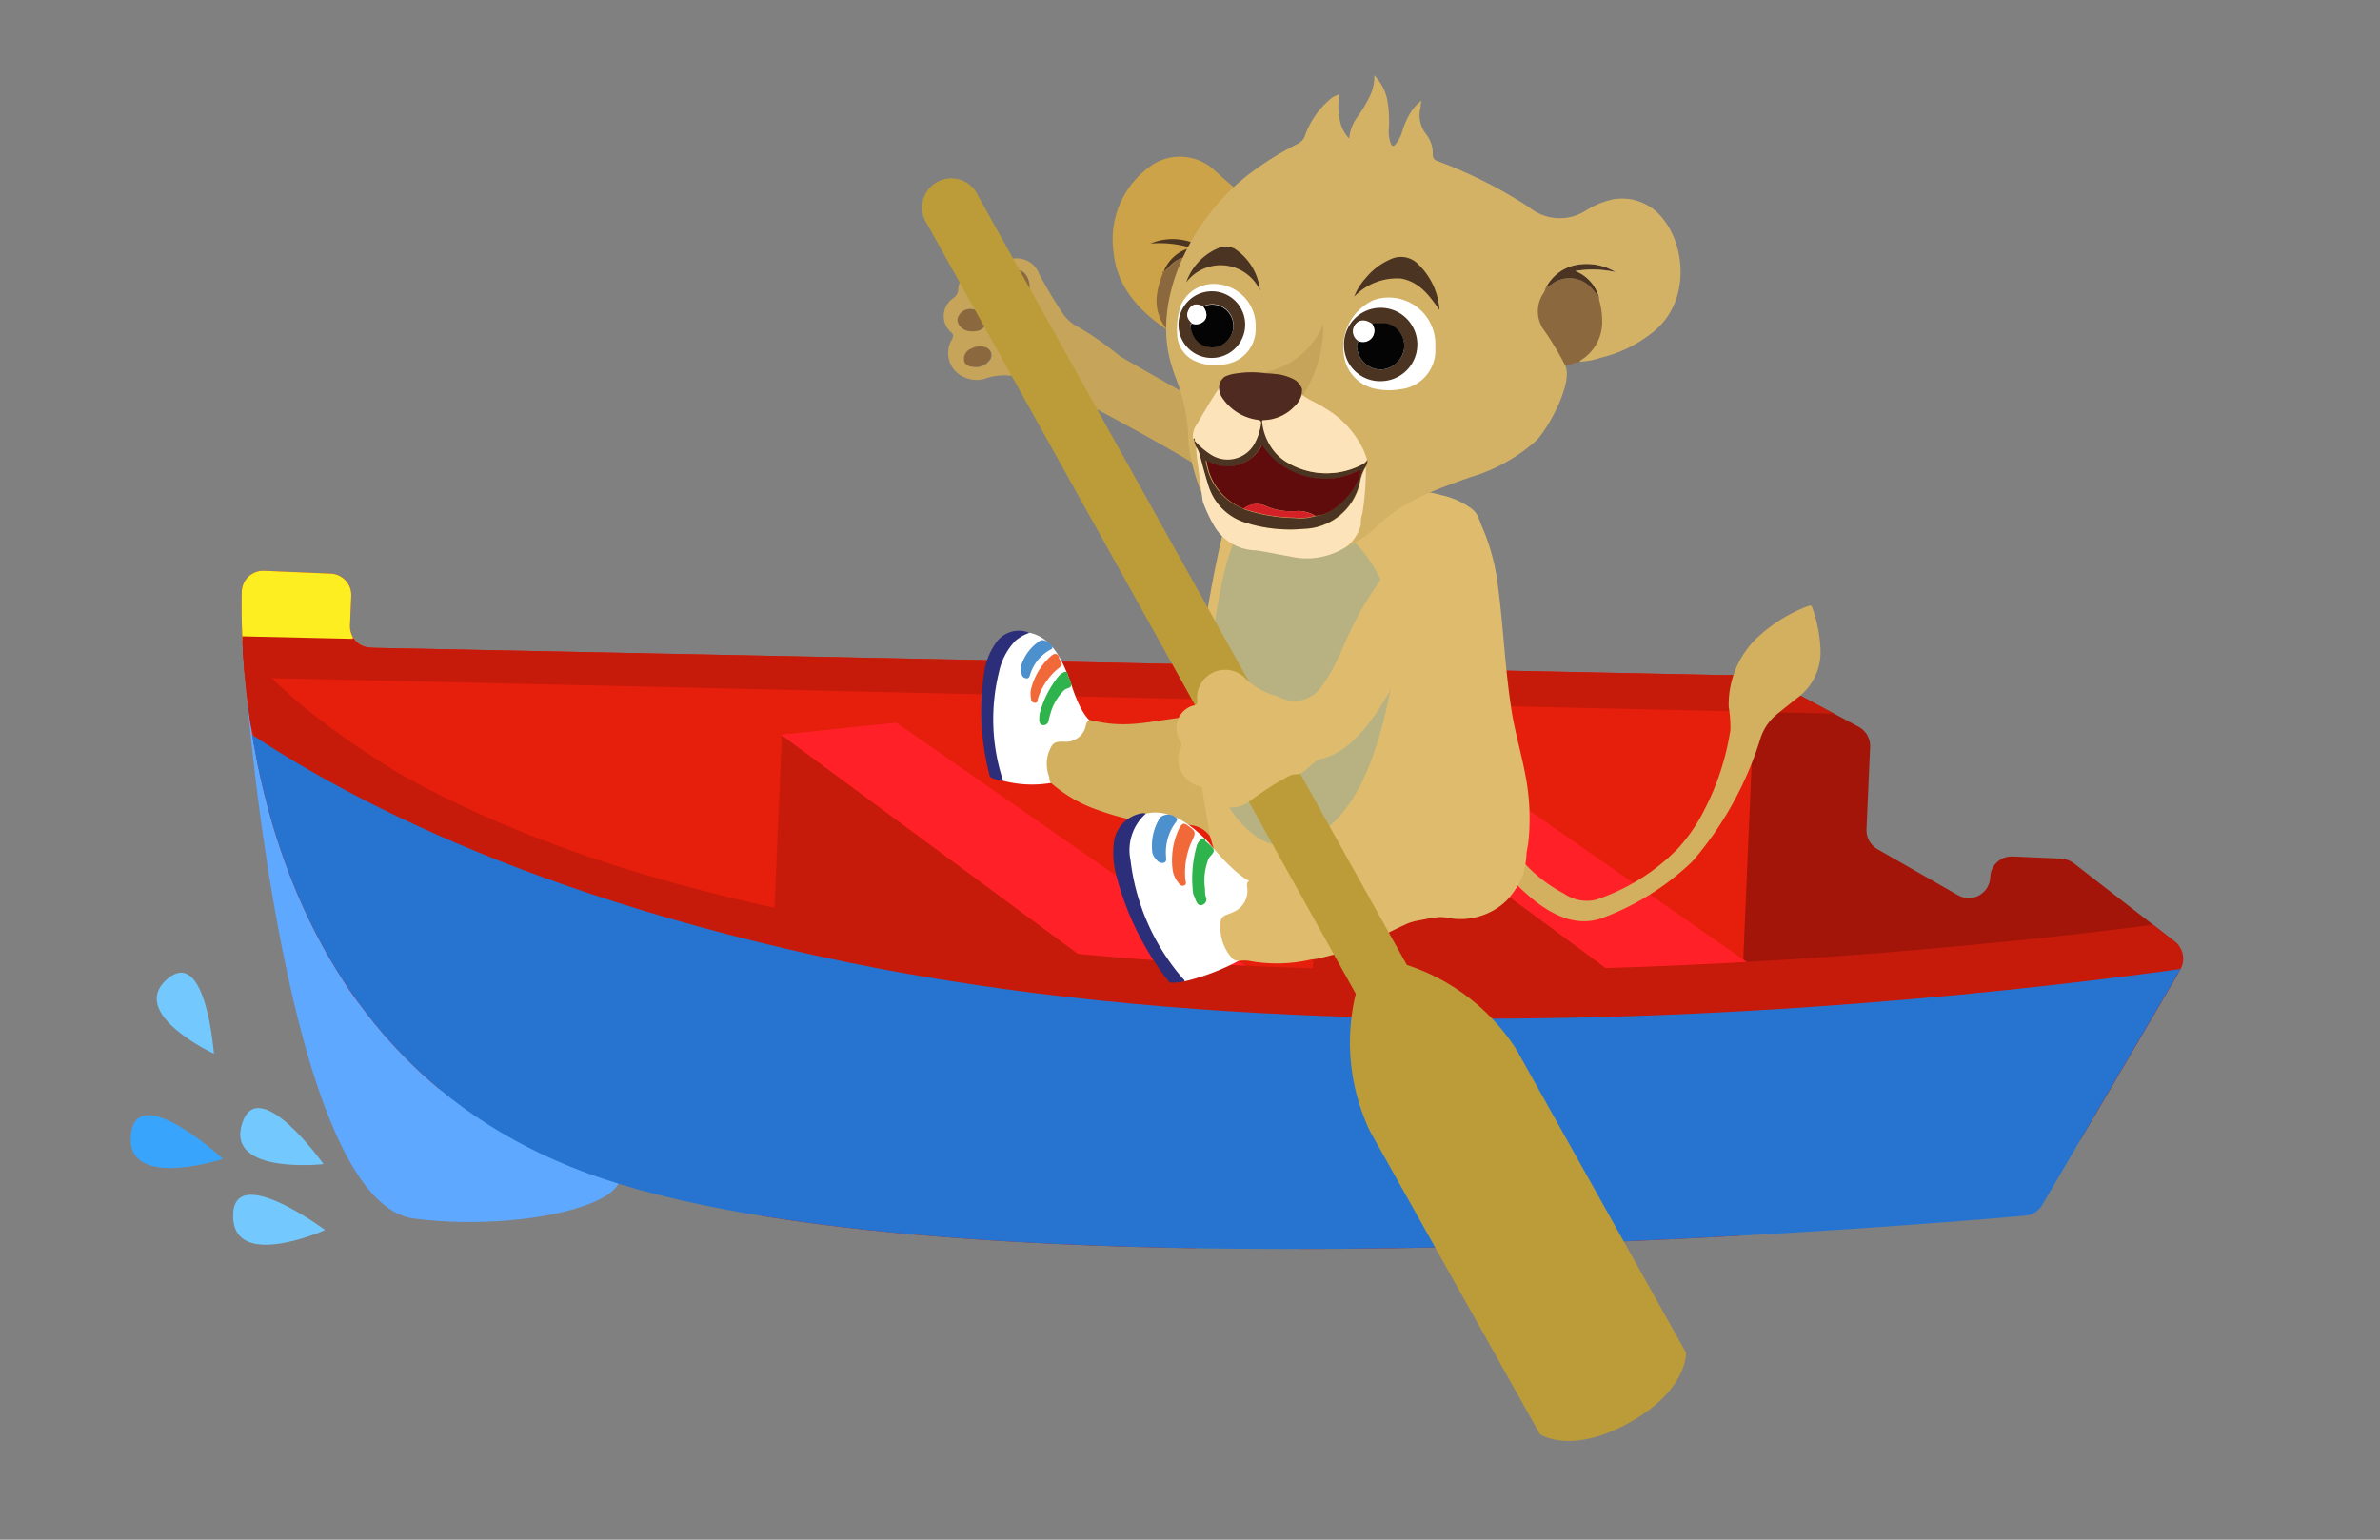 <svg id="Layer_1" data-name="Layer 1" xmlns="http://www.w3.org/2000/svg" xmlns:xlink="http://www.w3.org/1999/xlink" viewBox="0 0 170 110"><rect x="0" y="0" width="170" height="110" fill="#808080" stroke="none"/><defs><style>.cls-1{fill:none;}.cls-2{fill:#73c9fe;}.cls-3{fill:#38a4fc;}.cls-4{fill:#5ea8ff;}.cls-5{clip-path:url(#clip-path);}.cls-6{fill:#e61e0c;}.cls-7{fill:#a31508;}.cls-8{fill:#fcee21;}.cls-9{fill:#c61a0a;}.cls-10{fill:#ff2127;}.cls-11{fill:#2674cf;}.cls-12{fill:#d3b05f;}.cls-13{fill:#fff;}.cls-14{fill:#2c2e7a;}.cls-15{fill:#2fb34c;}.cls-16{fill:#f16939;}.cls-17{fill:#4c90cd;}.cls-18{fill:#c6a459;}.cls-19{fill:#8b683d;}.cls-20{fill:#dfbc6d;}.cls-21{fill:#b8b282;}.cls-22{fill:#4c3422;}.cls-23{fill:#cca348;}.cls-24{clip-path:url(#clip-path-2);}.cls-25{fill:#d3b266;}.cls-26{fill:#040404;}.cls-27{fill:#fde3ba;}.cls-28{fill:#600b0c;}.cls-29{fill:#d42027;}.cls-30{fill:#4e2a21;}.cls-31{fill:#bc9c39;}</style><clipPath id="clip-path"><path id="SVGID" class="cls-1" d="M142.16,62.66h0a1.53,1.53,0,0,1,1.6-1.47l3.47.15a1.66,1.66,0,0,1,.88.32l7.24,5.62a1.54,1.54,0,0,1,.38,2l-9.86,16.81a1.53,1.53,0,0,1-1.18.76c-8.1.72-77.07,6.49-102.82-3.06C18.06,75,17.12,48.92,17.27,42.27a1.53,1.53,0,0,1,1.6-1.49l4.75.2a1.53,1.53,0,0,1,1.47,1.6L25,44.68a1.53,1.53,0,0,0,1.5,1.6l99.1,2a1.52,1.52,0,0,1,.69.19l6.48,3.46a1.55,1.55,0,0,1,.81,1.42l-.26,5.91a1.56,1.56,0,0,0,.77,1.4l5.77,3.3A1.54,1.54,0,0,0,142.16,62.66Z"/></clipPath><clipPath id="clip-path-2"><path id="SVGID-2" data-name="SVGID" class="cls-1" d="M88.15,13.39a4.75,4.75,0,0,1-.6.95A23.71,23.71,0,0,0,86,17.49a21.23,21.23,0,0,1-1.64,3,5.26,5.26,0,0,0-.87,2.55c0,.18.06.39-.12.53-2-1.36-3.59-3.05-3.83-5.57A6.41,6.41,0,0,1,82,12a3.63,3.63,0,0,1,4.69.11C87.18,12.54,87.66,13,88.15,13.39Z"/></clipPath></defs><title>16_small_boat_moves_slowly</title><path class="cls-2" d="M23.22,87.88s-6.59-4.93-6.57-1S23.22,87.88,23.22,87.88Z"/><path class="cls-3" d="M15.93,82.8s-6.19-5.7-6.58-1.71S15.93,82.8,15.93,82.8Z"/><path class="cls-2" d="M23.11,83.17s-4.67-6.56-5.82-2.89S23.11,83.17,23.11,83.17Z"/><path class="cls-2" d="M15.28,75.28s-.57-7.76-3.36-5.31S15.28,75.28,15.28,75.28Z"/><path class="cls-4" d="M17.63,49.65s2.83,36.23,11.94,37.41S49.7,85,41.35,81.6,20.79,65.71,17.63,49.65Z"/><g class="cls-5"><rect class="cls-6" x="10.12" y="37.15" width="16.22" height="34.36" transform="translate(34.13 109.39) rotate(-177.55)"/><rect class="cls-7" x="122.29" y="46.62" width="33.47" height="34.36" transform="translate(275.2 133.5) rotate(-177.55)"/><polygon class="cls-8" points="8.54 45.41 29.11 46.29 43.45 12.51 10.01 11.08 8.54 45.41"/><polygon class="cls-6" points="24.4 77.53 123.98 81.21 125.4 47.95 25.21 45.07 24.4 77.53"/><rect class="cls-9" x="15.58" y="46.8" width="121.43" height="2.94" transform="translate(151.48 98.26) rotate(-178.7)"/><polygon class="cls-9" points="92.85 90.89 123.8 92.21 126.17 70.58 102.59 53.26 94.42 54.23 92.85 90.89"/><polygon class="cls-10" points="132.32 82.18 141.91 80.67 102.58 53.27 94.35 54.14 132.32 82.18"/><polygon class="cls-9" points="54.28 89.23 85.23 90.56 87.61 68.93 64.03 51.61 55.85 52.58 54.28 89.23"/><polygon class="cls-10" points="93.75 80.52 103.34 79.02 64.02 51.62 55.78 52.49 93.75 80.52"/><path class="cls-9" d="M158.25,65.45S70.71,79.1,28.46,55.23C18.32,49,17.29,45.58,16.31,44.76c-.23,5.39,8.25,22.66,8.25,22.66l5.83,7.19,126,5.4Z"/><path class="cls-11" d="M164.54,67.88S105,78.66,58.18,68.25,2.44,36.89,2.44,36.89L15.87,88.75,157.3,94.81Z"/></g><path class="cls-12" d="M119.87,60.6a12.13,12.13,0,0,0,1.9-2.8,18.52,18.52,0,0,0,1.83-5.65,9,9,0,0,0-.12-1.65,6.58,6.58,0,0,1,2.3-5.18,10.83,10.83,0,0,1,3.32-2c.16-.06.28-.13.36.12a10.23,10.23,0,0,1,.58,3.05,4.08,4.08,0,0,1-1.67,3.38c-.52.42-1.06.83-1.57,1.26a3.68,3.68,0,0,0-1.07,1.68A24.56,24.56,0,0,1,121,61.41a4.78,4.78,0,0,1-.39.39,18.52,18.52,0,0,1-5.94,3.7c-2.33,1-4.55-.52-6.3-2.27a14.39,14.39,0,0,1-1.54-1.85l1.39-.62a.6.6,0,0,0,.09.22,10.22,10.22,0,0,0,3.38,2.85,2.88,2.88,0,0,0,2.28.46A14.65,14.65,0,0,0,119.87,60.6Z"/><path class="cls-13" d="M78,51.58s-.69-.25-1.46-2.62c-.48-1.34-1.21-3.39-3-3.75s-2.71,2.12-2.83,3.37,0,6.59.93,7.2a8.15,8.15,0,0,0,3.41.16C75.6,55.79,78.51,52.3,78,51.58Z"/><path class="cls-12" d="M89.39,51.19c.45,0,.89.09,1.34.16A17.12,17.12,0,0,1,94,52.1c1.14.44,1.11,1.93.87,2.94a3.16,3.16,0,0,1-.79,1.34c-.54.61-1.54,1-1.92,1.73a16.8,16.8,0,0,0-.55,2.52A3.83,3.83,0,0,1,89,63.31,1.7,1.7,0,0,1,88,63.22a2.18,2.18,0,0,1-1-1.63,4.47,4.47,0,0,0-.6-1.88c-.85-1.13-2.27-.71-3.46-.79a19.67,19.67,0,0,1-4.58-1.07,10,10,0,0,1-3.28-1.91c-.15-.12-.1-.31-.15-.47a2.54,2.54,0,0,1,0-1.78c.24-.6.38-.7,1-.71a1.45,1.45,0,0,0,1.64-1.2c.1-.31.21-.37.53-.29,2.23.53,3.76.11,6-.19A24.27,24.27,0,0,1,89.39,51.19Z"/><path class="cls-14" d="M73.54,45.21a3.11,3.11,0,0,0-1,.56A4.55,4.55,0,0,0,71.36,48a14.06,14.06,0,0,0,.26,7.69s0,.07,0,.12a4.25,4.25,0,0,1-.79-.24.27.27,0,0,1-.16-.24,18,18,0,0,1-.37-7.3,4.74,4.74,0,0,1,.77-2A2,2,0,0,1,73.54,45.21Z"/><path class="cls-15" d="M74.26,51a7.1,7.1,0,0,1,1.37-2.71,1.05,1.05,0,0,1,.29-.23c.17-.1.31-.11.36.12a1,1,0,0,0,0,.1,1.79,1.79,0,0,1,.24.64c0,.26-.33.23-.5.38a3.74,3.74,0,0,0-1,1.73,3.59,3.59,0,0,0-.12.47.37.37,0,0,1-.36.31c-.2,0-.27-.15-.31-.31A3.84,3.84,0,0,1,74.26,51Z"/><path class="cls-16" d="M73.63,49.3a4.64,4.64,0,0,1,1.5-2.48c.23-.16.4-.14.52.12a.41.41,0,0,0,0,.09c.27.48.27.48-.16.81a4.64,4.64,0,0,0-1.33,2c-.06.14,0,.41-.27.37s-.23-.27-.27-.45A1.87,1.87,0,0,1,73.63,49.3Z"/><path class="cls-17" d="M72.9,47.69a3.3,3.3,0,0,1,1.4-1.92c.25-.15.81.18.87.47,0,.12-.07.14-.13.17a3.06,3.06,0,0,0-1.43,1.69c-.06.16-.07.41-.33.36s-.3-.23-.34-.43A2.66,2.66,0,0,1,72.9,47.69Z"/><path class="cls-18" d="M86.6,29.23c.38,1.39-.34,1.48.47,2.66.5.73-.53,1.16-.09,1.93.08.14.2.27.15.45-.93-.57-1.87-1.16-2.81-1.72-2-1.19-7.49-4.18-9.6-5.17a8,8,0,0,0-2.48-.53,4,4,0,0,0-1.87.2A2.05,2.05,0,0,1,69,27a1.88,1.88,0,0,1-1-2.76c.07-.17.14-.27,0-.45a1.53,1.53,0,0,1,.1-2.49.84.84,0,0,0,.35-.69A1.85,1.85,0,0,1,71,19.12c.14.07.2.07.31-.05a1.71,1.71,0,0,1,2.92.51,30.51,30.51,0,0,0,1.61,2.7,2.94,2.94,0,0,0,1.25,1.12A23.15,23.15,0,0,1,80,25.45C80.14,25.55,86.46,29.13,86.6,29.23ZM71.19,23.5a7.65,7.65,0,0,0,.71,2c.14.27.34.51.66.49s.79-.17.9-.6a3.34,3.34,0,0,1,1-1.63.9.9,0,0,0,.2-1c-.14-.34-.47-.34-.77-.38-.45-.05-.9,0-1.36-.05A1.3,1.3,0,0,0,71.19,23.5Zm-1.8.17c.55,0,1-.21,1-.59a1.09,1.09,0,0,0-.94-1,.9.9,0,0,0-1,.73C68.38,23.26,68.8,23.63,69.39,23.67Zm4.14-3.16a1.36,1.36,0,0,0-.35-1,.6.6,0,0,0-1,.17,1.12,1.12,0,0,0,.09,1.12c.16.29.39.53.75.46S73.49,20.88,73.53,20.51Zm-3.9,5.7a1.11,1.11,0,0,0,1-.39.58.58,0,0,0-.24-1,1.3,1.3,0,0,0-1,.12.77.77,0,0,0-.49.78C68.88,26,69.15,26.18,69.63,26.21Zm1-4.44c.68.05,1-.31.8-.8a1.36,1.36,0,0,0-1.1-.82.59.59,0,0,0-.62.85A1.12,1.12,0,0,0,70.59,21.77Z"/><path class="cls-19" d="M71.19,23.5a1.3,1.3,0,0,1,1.36-1.19c.46.08.91,0,1.36.05.3,0,.63,0,.77.38a.9.9,0,0,1-.2,1,3.34,3.34,0,0,0-1,1.63c-.11.43-.51.56-.9.6s-.52-.22-.66-.49A7.65,7.65,0,0,1,71.19,23.5Z"/><path class="cls-19" d="M69.39,23.67c-.59,0-1-.41-1-.85a.9.9,0,0,1,1-.73,1.09,1.09,0,0,1,.94,1C70.36,23.46,69.94,23.71,69.39,23.67Z"/><path class="cls-19" d="M73.53,20.51c0,.37-.16.69-.54.76s-.59-.17-.75-.46a1.12,1.12,0,0,1-.09-1.12.6.6,0,0,1,1-.17A1.36,1.36,0,0,1,73.53,20.51Z"/><path class="cls-19" d="M69.63,26.21c-.48,0-.75-.19-.77-.51a.77.77,0,0,1,.49-.78,1.3,1.3,0,0,1,1-.12.58.58,0,0,1,.24,1A1.11,1.11,0,0,1,69.63,26.21Z"/><path class="cls-19" d="M70.59,21.77a1.12,1.12,0,0,1-.92-.77.59.59,0,0,1,.62-.85,1.36,1.36,0,0,1,1.1.82C71.56,21.46,71.27,21.82,70.59,21.77Z"/><path class="cls-20" d="M107.66,64.29l.13-.15a5.46,5.46,0,0,0,1-1.67,6.72,6.72,0,0,0,.24-1.34c0-.33.11-.65.14-1a16.07,16.07,0,0,0-.23-4.84c-.3-1.58-.77-3.13-1-4.72-.46-3-.57-6.1-1-9.13a15.15,15.15,0,0,0-1.12-3.9c-.24-.58-.27-.91-.82-1.28a5.67,5.67,0,0,0-2.1-.9,8.09,8.09,0,0,0-2.34-.3,8.57,8.57,0,0,1-2,.1c-2.19-.24-4.38-.55-6.56-.83L89.57,34c-.16,0-.71-.18-.86-.1a23.15,23.15,0,0,0-1.11,3.12,85.31,85.31,0,0,0-2.15,12.86c-.27,2.42.49,7.1.93,9.52a8.45,8.45,0,0,0,.73,2.23,1.92,1.92,0,0,0,.18.31,6.83,6.83,0,0,0,3.06,2.46,15.29,15.29,0,0,0,4.31,1.16c.22,0,.44.08.66.13l1.27.15,1.18.09c.69,0,1.38.12,2.07.1a7.12,7.12,0,0,0,1.29-.23c.51-.09,1-.21,1.55-.27a3.23,3.23,0,0,1,1,.09,4.74,4.74,0,0,0,2.77-.46A4.37,4.37,0,0,0,107.66,64.29Z"/><path class="cls-21" d="M89.24,36.65c1,1,2,.3,3.14.31,5.51,0,8.05,6.73,7.14,11.36-.79,4-2.07,10-6.28,11.8-3.84,1.69-6.71-3.71-7.17-6.86a23.84,23.84,0,0,1,.42-7c.48-3,.87-6.54,2.41-9.17A.83.83,0,0,1,89.24,36.65Z"/><path class="cls-13" d="M107.59,32.66c0,.08-.12.07-.2.07S107.51,32.63,107.59,32.66Z"/><path class="cls-13" d="M107.67,32.59c0,.07,0,.07-.08.07S107.62,32.58,107.67,32.59Z"/><path class="cls-22" d="M110.37,20.54l-.05.06Z"/><path class="cls-23" d="M88.15,13.39a4.75,4.75,0,0,1-.6.95A23.71,23.71,0,0,0,86,17.49a21.23,21.23,0,0,1-1.64,3,5.26,5.26,0,0,0-.87,2.55c0,.18.06.39-.12.53-2-1.36-3.59-3.05-3.83-5.57A6.41,6.41,0,0,1,82,12a3.63,3.63,0,0,1,4.69.11C87.18,12.54,87.66,13,88.15,13.39Z"/><path class="cls-22" d="M83.06,19.53l.06-.13C83,19.41,83.06,19.47,83.06,19.53Z"/><g class="cls-24"><path class="cls-19" d="M83.06,19.53A6.14,6.14,0,0,0,82.65,21a3.18,3.18,0,0,0,1.18,3,.16.16,0,0,1,0,.1h0a.15.15,0,0,1,.16.08l.88.37a20.48,20.48,0,0,1,1.93-2.42,2.3,2.3,0,0,0,.35-2.45,1.17,1.17,0,0,1-.13-.44l0-.06h0a1.89,1.89,0,0,1-.51-.38A2.08,2.08,0,0,0,84,18.66c-.34.2-.54.53-.85.74h0Z"/><path class="cls-22" d="M83.12,19.4c.31-.21.51-.54.85-.74a2.08,2.08,0,0,1,2.56.16,1.89,1.89,0,0,0,.51.38,3.14,3.14,0,0,0-1.7-1.8,4.08,4.08,0,0,0-3.16,0,7.71,7.71,0,0,1,2.87.3A2.81,2.81,0,0,0,83.12,19.4Z"/></g><path class="cls-22" d="M114.22,21.26c-.28-.25-.44-.6-.75-.84a2.06,2.06,0,0,0-2.55-.18,1.82,1.82,0,0,1-.56.31A3.14,3.14,0,0,1,112.28,19a4,4,0,0,1,3.13.44,7.6,7.6,0,0,0-2.89-.08A2.83,2.83,0,0,1,114.22,21.26Z"/><path class="cls-19" d="M114.26,21.39a5.85,5.85,0,0,1,.22,1.5,3.21,3.21,0,0,1-1.56,2.86s0,.05-.07.08h0a.26.26,0,0,1-.17.05l-.91.26a21,21,0,0,0-1.6-2.65,2.3,2.3,0,0,1,0-2.48,1,1,0,0,0,.18-.41l.05-.06h0a1.82,1.82,0,0,0,.56-.31,2.06,2.06,0,0,1,2.55.18c.31.24.47.59.75.84h0Z"/><path class="cls-25" d="M118.91,15.8a3.69,3.69,0,0,0-3.68-1.56,6,6,0,0,0-2,.83,3.45,3.45,0,0,1-4-.26,32.88,32.88,0,0,0-6.54-3.3.45.45,0,0,1-.35-.46,2.2,2.2,0,0,0-.44-1.42,2.2,2.2,0,0,1-.42-2c0-.13,0-.26.08-.45a2.9,2.9,0,0,0-.7.7,5.58,5.58,0,0,0-.68,1.44,2.66,2.66,0,0,1-.51,1c-.14.15-.24.15-.32-.06a2.3,2.3,0,0,1-.15-1,9,9,0,0,0-.1-2.08,3.5,3.5,0,0,0-.94-1.8,3.07,3.07,0,0,1-.29,1.44A10.44,10.44,0,0,1,97,8.3a3,3,0,0,0-.63,1.6,2.63,2.63,0,0,1-.7-1.51,4.75,4.75,0,0,1,0-1.64,1.66,1.66,0,0,0-.74.41A6.06,6.06,0,0,0,93.21,9.7a1,1,0,0,1-.57.6,22.9,22.9,0,0,0-3.45,2.16c-3.79,2.9-6.9,8.53-5.59,13.36.11.38.22.76.36,1.12h0a12.8,12.8,0,0,1,.93,4.76,14.32,14.32,0,0,0,2.34,6.13,11,11,0,0,0,6.26,1.86,7.54,7.54,0,0,0,5-2.22c1.89-1.75,4.12-2.51,6.48-3.36a12.23,12.23,0,0,0,4.78-2.65c.88-.92,2.61-4.09,2.06-5.33a21,21,0,0,0-1.6-2.65,2.3,2.3,0,0,1,0-2.48,1,1,0,0,0,.18-.41l.05-.06h0A3.14,3.14,0,0,1,112.28,19a4,4,0,0,1,3.13.44,7.6,7.6,0,0,0-2.89-.08,2.83,2.83,0,0,1,1.7,1.91.68.68,0,0,0,0,.13,5.85,5.85,0,0,1,.22,1.5,3.21,3.21,0,0,1-1.56,2.86s0,.05-.07.08a5.17,5.17,0,0,0,1.52-.28,9.4,9.4,0,0,0,3.94-2C120.68,21.44,120.36,17.72,118.91,15.8Z"/><polygon class="cls-25" points="114.22 21.26 114.22 21.25 114.22 21.25 114.22 21.26"/><path class="cls-22" d="M102.82,22.15c-.7-1-1.4-2-2.74-2.25a4.23,4.23,0,0,0-3.35,1.29,4.11,4.11,0,0,1,.81-1.31,4.71,4.71,0,0,1,1.77-1.35,1.72,1.72,0,0,1,1.89.25A5,5,0,0,1,102.82,22.15Z"/><path class="cls-22" d="M90,20.75a3.09,3.09,0,0,0-5.27-.58,4.11,4.11,0,0,1,2.52-2.53,1.45,1.45,0,0,1,.94.13A4.09,4.09,0,0,1,90,20.75Z"/><path class="cls-18" d="M94.52,23.13A5.65,5.65,0,0,1,89,26.69a5.8,5.8,0,0,0,3.46,2.37A9.07,9.07,0,0,0,94.52,23.13Z"/><path class="cls-13" d="M102.52,24.81a2.79,2.79,0,0,1-2.51,3,4.48,4.48,0,0,1-1.59,0A2.83,2.83,0,0,1,96,25.43a3.7,3.7,0,0,1,2.14-4,3.33,3.33,0,0,1,4.32,2.49A3.46,3.46,0,0,1,102.52,24.81Z"/><path class="cls-22" d="M98.7,27.23A2.57,2.57,0,0,1,96,24.7a2.62,2.62,0,1,1,2.7,2.53Zm-1.61-2.88a.54.54,0,0,0-.15.56A1.72,1.72,0,0,0,98.7,26.4,1.75,1.75,0,0,0,100.28,25a1.66,1.66,0,0,0-1.12-1.84,3.29,3.29,0,0,0-1.17,0c-.48-.34-.92-.32-1.2.06A.79.79,0,0,0,97.09,24.35Z"/><path class="cls-26" d="M98,23.13a3.29,3.29,0,0,1,1.17,0A1.66,1.66,0,0,1,100.28,25,1.75,1.75,0,0,1,98.7,26.4a1.72,1.72,0,0,1-1.76-1.49.54.54,0,0,1,.15-.56.81.81,0,0,0,.92-.26A.83.83,0,0,0,98,23.13Z"/><path class="cls-13" d="M98,23.13a.83.83,0,0,1,0,1,.81.81,0,0,1-.92.26.79.79,0,0,1-.3-1.16C97.07,22.81,97.51,22.79,98,23.13Z"/><path class="cls-13" d="M89.69,23.42a2.54,2.54,0,0,1-2.46,2.63,3.34,3.34,0,0,1-1.74-.2,2.17,2.17,0,0,1-1.41-2,5.27,5.27,0,0,1,.29-2.09A2.57,2.57,0,0,1,87,20.3,3,3,0,0,1,89.69,23.42Z"/><path class="cls-22" d="M84.18,23.25a2.38,2.38,0,1,1,2.44,2.32A2.36,2.36,0,0,1,84.18,23.25Zm1-.16c-.18,0-.15.18-.13.3a1.76,1.76,0,0,0,.14.46,1.49,1.49,0,0,0,1.23.93,1.46,1.46,0,0,0,1.34-.56,1.52,1.52,0,0,0-.06-2,1.49,1.49,0,0,0-1.75-.34c-.48-.22-.81-.16-1,.18S84.78,22.77,85.17,23.09Z"/><path class="cls-26" d="M85.94,21.91a1.49,1.49,0,0,1,1.75.34,1.52,1.52,0,0,1,.06,2,1.46,1.46,0,0,1-1.34.56,1.49,1.49,0,0,1-1.23-.93,1.76,1.76,0,0,1-.14-.46c0-.12-.05-.26.13-.3a.88.88,0,0,0,.53,0C86.22,22.93,86.32,22.42,85.94,21.91Z"/><path class="cls-13" d="M85.94,21.91c.38.51.28,1-.24,1.21a.88.88,0,0,1-.53,0c-.39-.32-.47-.65-.25-1S85.46,21.69,85.94,21.91Z"/><path class="cls-27" d="M97.2,37.28c0,.39,0-.18,0,.21a2.88,2.88,0,0,1-1,1.55,5.21,5.21,0,0,1-4.07.71c-.81-.13-1.61-.32-2.43-.43a3.53,3.53,0,0,1-3-1.79,10.54,10.54,0,0,1-.79-1.71c-.12-.89-.24-1.77-.35-2.66a9.38,9.38,0,0,1-.12-1.29,1.67,1.67,0,0,1,.29.6c.19.7.37,1.41.59,2.1A4,4,0,0,0,89,37.35a10.53,10.53,0,0,0,4.17.43,4.2,4.2,0,0,0,4-3.35,3.16,3.16,0,0,1,.39-1.06,19.46,19.46,0,0,1-.25,3.32C97.25,36.88,97.21,37.08,97.2,37.28Z"/><path class="cls-22" d="M97.52,33.37a3.16,3.16,0,0,0-.39,1.06,4.2,4.2,0,0,1-4,3.35A10.53,10.53,0,0,1,89,37.35a4,4,0,0,1-2.72-2.78c-.22-.69-.4-1.4-.59-2.1a1.67,1.67,0,0,0-.29-.6c0-.15-.14-.27-.06-.42a5.69,5.69,0,0,0,1.18,1,2.2,2.2,0,0,0,3.12-.86,3.73,3.73,0,0,0,.33-.86c0-.12-.12-.55,0-.7s.22,0,.25,0a.47.47,0,0,0,0,.31,3.62,3.62,0,0,1,.09.41,4.8,4.8,0,0,0,.32.87,3,3,0,0,0,1.17,1.32,5.46,5.46,0,0,0,5.56.21.75.75,0,0,0,.31-.3A.8.8,0,0,1,97.52,33.37Zm-8.72,3a11.81,11.81,0,0,0,3.68.64,3.36,3.36,0,0,0,1.44-.13c1.32-.08,3-1.86,3.22-3,0-.06,0-.13,0-.19s-.16,0-.25,0a5.14,5.14,0,0,1-1.93.53,5.46,5.46,0,0,1-3.36-.91,4.93,4.93,0,0,1-1.48-1.5,2.78,2.78,0,0,1-4,1.09l0,0,0,0A4.24,4.24,0,0,0,88.8,36.34Z"/><path class="cls-27" d="M97.65,32.85a.75.75,0,0,1-.31.3,5.46,5.46,0,0,1-5.56-.21,3.87,3.87,0,0,1-1.62-2.71c0-.09-.07-.21.12-.22A3,3,0,0,0,93,28.2s0,0,0,0c.48.38,1.08.58,1.59.93a6.87,6.87,0,0,1,2.79,3A6,6,0,0,1,97.65,32.85Z"/><path class="cls-27" d="M87.25,27.48c.1.23.18.47.29.69A3.18,3.18,0,0,0,89.83,30c.21.05.28.1.24.32a4.35,4.35,0,0,1-.43,1.32,2.2,2.2,0,0,1-3.12.86,5.69,5.69,0,0,1-1.18-1h0a.17.17,0,0,0-.08-.16v0a.1.1,0,0,0-.05,0,1.45,1.45,0,0,1,.26-1C86.07,29.34,86.61,28.38,87.25,27.48Z"/><path class="cls-22" d="M85.27,31.3a.17.17,0,0,1,.08.16C85.22,31.45,85.3,31.36,85.27,31.3Z"/><path class="cls-28" d="M86.15,32.87a2.78,2.78,0,0,0,4-1.09,4.93,4.93,0,0,0,1.48,1.5,5.46,5.46,0,0,0,3.36.91,5.14,5.14,0,0,0,1.93-.53c.09,0,.16-.11.25,0s0,.13,0,.19c-.23,1.17-1.9,3-3.22,3a2.32,2.32,0,0,0-1.28-.34,4.64,4.64,0,0,1-2.17-.32,1.53,1.53,0,0,0-1.67.15,4.24,4.24,0,0,1-2.65-3.47Z"/><path class="cls-29" d="M88.8,36.34a1.53,1.53,0,0,1,1.67-.15,4.64,4.64,0,0,0,2.17.32,2.32,2.32,0,0,1,1.28.34,3.36,3.36,0,0,1-1.44.13A11.81,11.81,0,0,1,88.8,36.34Z"/><path class="cls-30" d="M93,27.79A1.57,1.57,0,0,1,92.49,29,3.15,3.15,0,0,1,89.9,30a3.6,3.6,0,0,1-2.54-1.5,1.32,1.32,0,0,1-.28-.9,1,1,0,0,1,.42-.7,3.06,3.06,0,0,1,.9-.23,6.77,6.77,0,0,1,2,0c.21,0,.88.06,1.08.1a3.94,3.94,0,0,1,.82.27A1.27,1.27,0,0,1,93,27.79Z"/><path class="cls-13" d="M89.21,62.93s-1-.42-2.88-2.74c-.42-.41-2.38-2.59-4.48-2.06s-1.74,4.23-.69,6.9,2.79,5.22,3.46,5.08a16.07,16.07,0,0,0,3.88-1.48C89.08,67.4,91.53,64.36,89.21,62.93Z"/><path class="cls-14" d="M81.85,58.13a3.47,3.47,0,0,0-1.1,3.31,15.74,15.74,0,0,0,3.65,8.37c.08.1.19.16.22.3a4.59,4.59,0,0,1-.9.1.33.33,0,0,1-.29-.15,20.63,20.63,0,0,1-3.72-7.61,6,6,0,0,1-.16-2.12,2.4,2.4,0,0,1,1.93-2.21A.59.59,0,0,1,81.85,58.13Z"/><path class="cls-15" d="M85.23,63.88a8.51,8.51,0,0,1,.27-3.51,1.16,1.16,0,0,1,.23-.36c.12-.14.23-.15.36,0l0,.06c.2.2.49.38.59.62s-.25.43-.36.68a4.15,4.15,0,0,0-.25,2.12c0,.23,0,.45.09.67a.41.41,0,0,1-.26.48c-.18.09-.33,0-.43-.19S85.33,64.07,85.23,63.88Z"/><path class="cls-16" d="M83.77,62.22a5.29,5.29,0,0,1,.44-3c.25-.45.34-.46.74-.16s.51.39.2,1a5.41,5.41,0,0,0-.49,2.69c0,.17.15.44-.1.52s-.37-.19-.51-.36A2,2,0,0,1,83.77,62.22Z"/><path class="cls-17" d="M82.31,60.92a3.79,3.79,0,0,1,.56-2.52.87.87,0,0,1,1.18.06c.06.1,0,.15,0,.2a3.6,3.6,0,0,0-.76,2.55c0,.17.06.36-.17.43a.47.47,0,0,1-.49-.19A1.12,1.12,0,0,1,82.31,60.92Z"/><path class="cls-20" d="M97.79,58.26a.4.4,0,0,1-.19.5q-.8.48-1.56,1a6.3,6.3,0,0,0-1,.75,8.1,8.1,0,0,1-2.13,1.23,6.54,6.54,0,0,1-1.3.58c-.73.19-1.45.41-2.19.56-.3.06-.37.15-.35.45a1.64,1.64,0,0,1-.85,1.77c-.2.1-.41.18-.62.26a.59.59,0,0,0-.42.51,5,5,0,0,0,0,.67A3.22,3.22,0,0,0,88,68.45c.29.33.67.13,1,.18l.12,0a10.88,10.88,0,0,0,4.58-.09c.22,0,.67-.1.81-.14l1-.26a16.34,16.34,0,0,0,2.74-1,25.41,25.41,0,0,1,3.46-1.64S104.27,59.66,97.79,58.26Z"/><path class="cls-31" d="M100.49,68.94,69.87,14a2.09,2.09,0,1,0-3.65,2L96.84,71a14.8,14.8,0,0,0,1,9.79L110,102.47s2.2,1.5,6.38-.83,4.05-5,4.05-5L108.29,74.94A14.74,14.74,0,0,0,100.49,68.94Z"/><path class="cls-20" d="M99.42,39.94c-.22.5-.91,1.63-.91,1.64C95.91,45.26,96,47,94.26,49.23a2.34,2.34,0,0,1-2.85.6,2.35,2.35,0,0,0-.37-.14,5.32,5.32,0,0,1-2-1.13,2,2,0,0,0-2.43-.49,2,2,0,0,0-1.1,2c0,.16,0,.27-.21.32a1.65,1.65,0,0,0-1,2.51.58.58,0,0,1,0,.61,2,2,0,0,0,1.62,2.71c.28,0,.36.07.43.3a1.41,1.41,0,0,0,1.18,1.14,2.25,2.25,0,0,0,1.76-.44A21,21,0,0,1,92,55.48a1.17,1.17,0,0,1,.64-.16c.54,0,1.19-1,1.72-1.11,3.62-.73,6.5-7.67,7.44-10.93.28-1,3.44-6.66,3.24-7Z"/></svg>